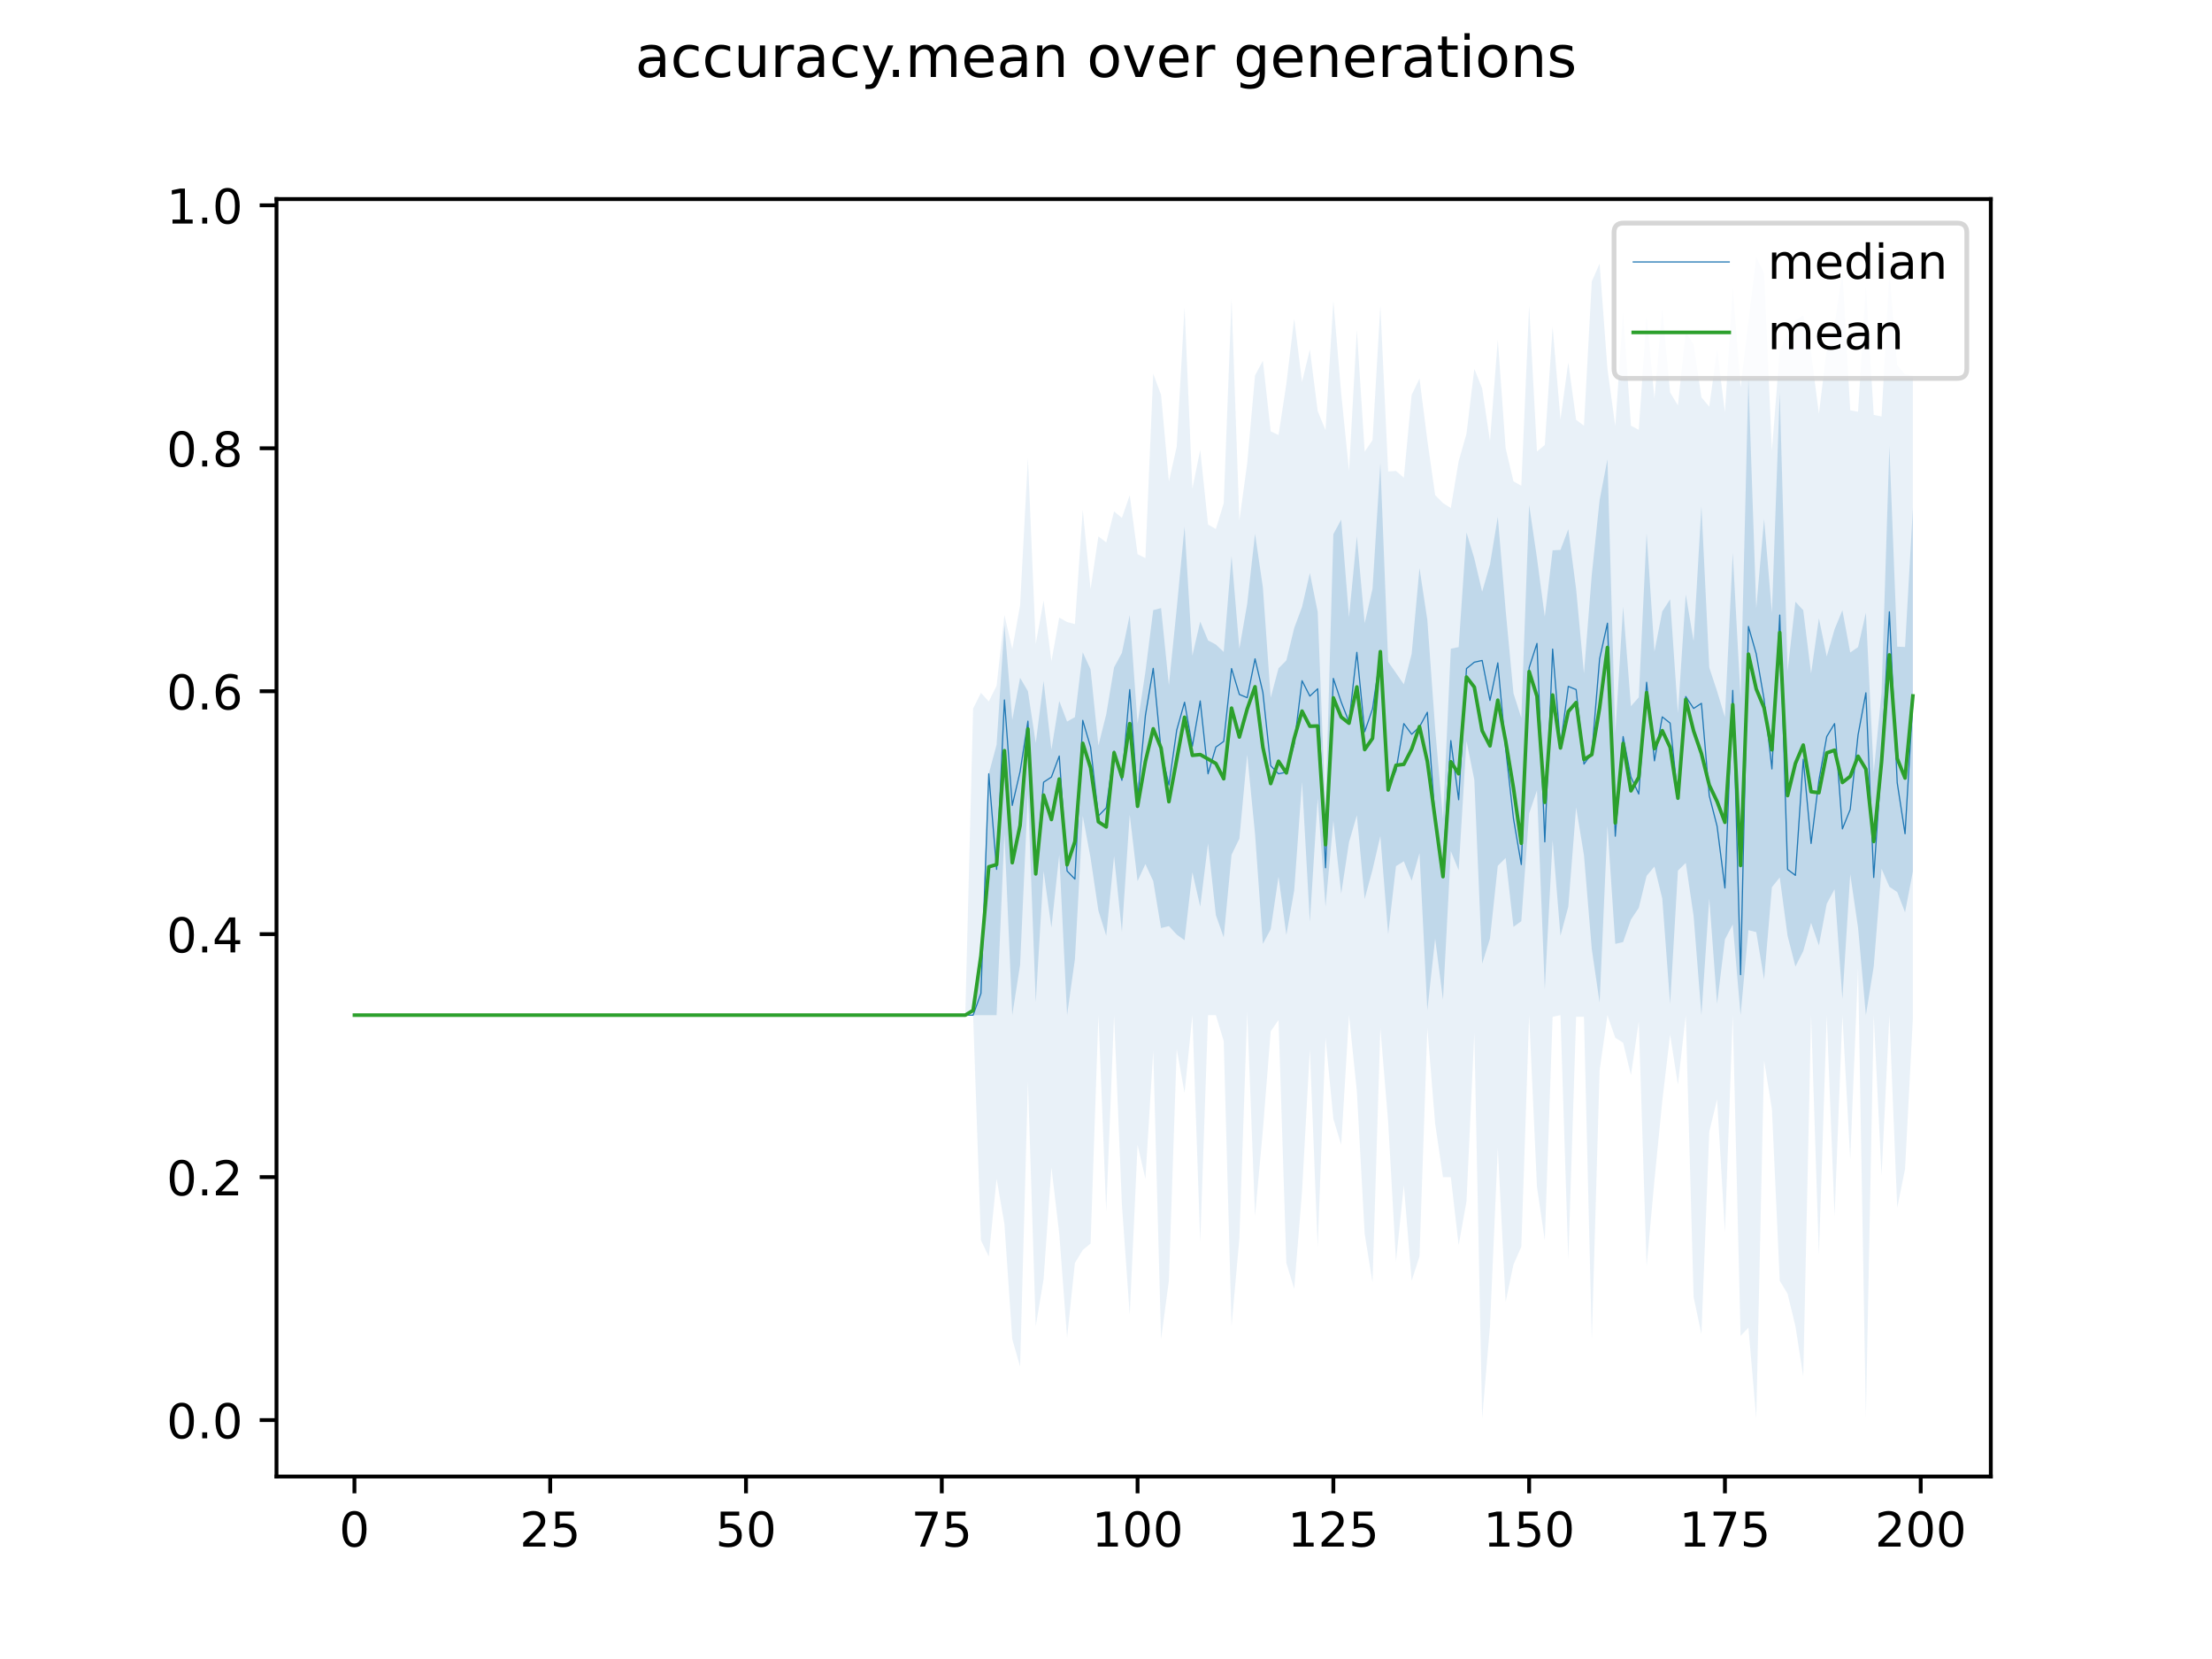<?xml version="1.0" encoding="utf-8" standalone="no"?>
<!DOCTYPE svg PUBLIC "-//W3C//DTD SVG 1.1//EN"
  "http://www.w3.org/Graphics/SVG/1.1/DTD/svg11.dtd">
<!-- Created with matplotlib (https://matplotlib.org/) -->
<svg height="345.6pt" version="1.1" viewBox="0 0 460.8 345.6" width="460.8pt" xmlns="http://www.w3.org/2000/svg" xmlns:xlink="http://www.w3.org/1999/xlink">
 <defs>
  <style type="text/css">
*{stroke-linecap:butt;stroke-linejoin:round;}
  </style>
 </defs>
 <g id="figure_1">
  <g id="patch_1">
   <path d="M 0 345.6 
L 460.8 345.6 
L 460.8 0 
L 0 0 
z
" style="fill:#ffffff;"/>
  </g>
  <g id="axes_1">
   <g id="patch_2">
    <path d="M 57.6 307.584 
L 414.72 307.584 
L 414.72 41.472 
L 57.6 41.472 
z
" style="fill:#ffffff;"/>
   </g>
   <g id="PolyCollection_1">
    <path clip-path="url(#p9fd2539ac5)" d="M 73.833 211.474 
L 73.833 211.474 
L 75.464 211.474 
L 77.096 211.474 
L 78.727 211.474 
L 80.358 211.474 
L 81.99 211.474 
L 83.621 211.474 
L 85.253 211.474 
L 86.884 211.474 
L 88.516 211.474 
L 90.147 211.474 
L 91.778 211.474 
L 93.41 211.474 
L 95.041 211.474 
L 96.673 211.474 
L 98.304 211.474 
L 99.936 211.474 
L 101.567 211.474 
L 103.198 211.474 
L 104.83 211.474 
L 106.461 211.474 
L 108.093 211.474 
L 109.724 211.474 
L 111.356 211.474 
L 112.987 211.474 
L 114.618 211.474 
L 116.25 211.474 
L 117.881 211.474 
L 119.513 211.474 
L 121.144 211.474 
L 122.776 211.474 
L 124.407 211.474 
L 126.038 211.474 
L 127.67 211.474 
L 129.301 211.474 
L 130.933 211.474 
L 132.564 211.474 
L 134.196 211.474 
L 135.827 211.474 
L 137.458 211.474 
L 139.09 211.474 
L 140.721 211.474 
L 142.353 211.474 
L 143.984 211.474 
L 145.616 211.474 
L 147.247 211.474 
L 148.879 211.474 
L 150.51 211.474 
L 152.141 211.474 
L 153.773 211.474 
L 155.404 211.474 
L 157.036 211.474 
L 158.667 211.474 
L 160.299 211.474 
L 161.93 211.474 
L 163.561 211.474 
L 165.193 211.474 
L 166.824 211.474 
L 168.456 211.474 
L 170.087 211.474 
L 171.719 211.474 
L 173.35 211.474 
L 174.981 211.474 
L 176.613 211.474 
L 178.244 211.474 
L 179.876 211.474 
L 181.507 211.474 
L 183.139 211.474 
L 184.77 211.474 
L 186.401 211.474 
L 188.033 211.474 
L 189.664 211.474 
L 191.296 211.474 
L 192.927 211.474 
L 194.559 211.474 
L 196.19 211.474 
L 197.821 211.474 
L 199.453 211.474 
L 201.084 211.474 
L 202.716 211.474 
L 204.347 211.474 
L 205.979 211.474 
L 207.61 211.474 
L 209.241 173.684 
L 210.873 211.474 
L 212.504 201.014 
L 214.136 165.249 
L 215.767 208.775 
L 217.399 181.445 
L 219.03 193.254 
L 220.661 178.071 
L 222.293 211.474 
L 223.924 199.833 
L 225.556 169.973 
L 227.187 178.746 
L 228.819 189.711 
L 230.45 194.941 
L 232.081 178.324 
L 233.713 194.098 
L 235.344 169.72 
L 236.976 183.554 
L 238.607 180.011 
L 240.239 183.554 
L 241.87 193.338 
L 243.501 192.917 
L 245.133 194.688 
L 246.764 195.869 
L 248.396 181.698 
L 250.027 188.868 
L 251.659 175.709 
L 253.29 190.639 
L 254.921 195.278 
L 256.553 178.071 
L 258.184 174.697 
L 259.816 157.198 
L 261.447 173.735 
L 263.079 196.628 
L 264.71 193.591 
L 266.341 182.626 
L 267.973 194.772 
L 269.604 185.494 
L 271.236 162.887 
L 272.867 192.073 
L 274.499 166.346 
L 276.13 188.868 
L 277.761 170.985 
L 279.393 186.169 
L 281.024 175.456 
L 282.656 169.838 
L 284.287 187.265 
L 285.919 181.192 
L 287.55 174.174 
L 289.181 194.604 
L 290.813 180.433 
L 292.444 179.42 
L 294.076 183.469 
L 295.707 177.733 
L 297.339 210.462 
L 298.97 195.532 
L 300.601 208.269 
L 302.233 177.312 
L 303.864 181.276 
L 305.496 154.368 
L 307.127 162.466 
L 308.759 200.761 
L 310.39 195.532 
L 312.021 180.348 
L 313.653 178.729 
L 315.284 193.085 
L 316.916 191.904 
L 318.547 169.467 
L 320.179 164.659 
L 321.81 206.075 
L 323.441 175.034 
L 325.073 194.941 
L 326.704 188.886 
L 328.336 168.202 
L 329.967 178.155 
L 331.599 197.725 
L 333.23 208.859 
L 334.862 171.997 
L 336.493 196.628 
L 338.124 196.245 
L 339.756 191.567 
L 341.387 189.121 
L 343.019 182.457 
L 344.65 180.517 
L 346.282 187.181 
L 347.913 209.112 
L 349.544 181.36 
L 351.176 179.758 
L 352.807 190.82 
L 354.439 211.474 
L 356.07 187.181 
L 357.702 209.112 
L 359.333 195.7 
L 360.964 192.579 
L 362.596 211.474 
L 364.227 193.768 
L 365.859 194.182 
L 367.49 204.051 
L 369.122 184.819 
L 370.753 182.794 
L 372.384 194.941 
L 374.016 201.352 
L 375.647 198.146 
L 377.279 192.242 
L 378.91 196.965 
L 380.542 188.277 
L 382.173 185.241 
L 383.804 208.1 
L 385.436 182.12 
L 387.067 193.254 
L 388.699 211.474 
L 390.33 201.352 
L 391.962 180.981 
L 393.593 184.735 
L 395.224 185.831 
L 396.856 190.049 
L 398.487 181.529 
L 398.487 105.866 
L 398.487 105.866 
L 396.856 134.776 
L 395.224 134.714 
L 393.593 92.96 
L 391.962 144.236 
L 390.33 160.863 
L 388.699 127.629 
L 387.067 134.798 
L 385.436 135.932 
L 383.804 127.122 
L 382.173 131.087 
L 380.542 136.76 
L 378.91 128.81 
L 377.279 140.281 
L 375.647 127.122 
L 374.016 125.351 
L 372.384 139.85 
L 370.753 81.826 
L 369.122 127.629 
L 367.49 108.11 
L 365.859 126.701 
L 364.227 78.873 
L 362.596 145.427 
L 360.964 115.145 
L 359.333 149.391 
L 357.702 143.993 
L 356.07 139.071 
L 354.439 105.444 
L 352.807 133.533 
L 351.176 123.833 
L 349.544 148.577 
L 347.913 124.845 
L 346.282 127.376 
L 344.65 135.726 
L 343.019 111.096 
L 341.387 145.26 
L 339.756 147.114 
L 338.124 126.388 
L 336.493 152.765 
L 334.862 95.664 
L 333.23 104.179 
L 331.599 119.7 
L 329.967 140.281 
L 328.336 122.736 
L 326.704 110.252 
L 325.073 114.554 
L 323.441 114.638 
L 321.81 128.472 
L 320.179 116.241 
L 318.547 105.191 
L 316.916 149.545 
L 315.284 144.415 
L 313.653 127.122 
L 312.021 107.67 
L 310.39 117.591 
L 308.759 123.276 
L 307.127 116.325 
L 305.496 110.927 
L 303.864 134.798 
L 302.233 135.136 
L 300.601 170.563 
L 298.97 151.753 
L 297.339 129.147 
L 295.707 118.35 
L 294.076 136.195 
L 292.444 142.566 
L 290.813 140.197 
L 289.181 137.862 
L 287.55 96.485 
L 285.919 122.652 
L 284.287 129.822 
L 282.656 111.731 
L 281.024 128.577 
L 279.393 108.252 
L 277.761 111.264 
L 276.13 168.876 
L 274.499 127.46 
L 272.867 119.362 
L 271.236 126.448 
L 269.604 130.834 
L 267.973 137.573 
L 266.341 139.214 
L 264.71 145.342 
L 263.079 122.365 
L 261.447 111.18 
L 259.816 125.773 
L 258.184 135.136 
L 256.553 115.829 
L 254.921 135.811 
L 253.29 134.272 
L 251.659 133.407 
L 250.027 129.484 
L 248.396 136.57 
L 246.764 109.69 
L 245.133 126.733 
L 243.501 142.734 
L 241.87 126.677 
L 240.239 127.101 
L 238.607 139.944 
L 236.976 150.741 
L 235.344 128.135 
L 233.713 136.009 
L 232.081 139.016 
L 230.45 148.801 
L 228.819 155.31 
L 227.187 139.446 
L 225.556 135.895 
L 223.924 149.391 
L 222.293 150.319 
L 220.661 146.017 
L 219.03 156.17 
L 217.399 141.859 
L 215.767 154.79 
L 214.136 143.993 
L 212.504 141.197 
L 210.873 149.982 
L 209.241 130.159 
L 207.61 155.127 
L 205.979 161.2 
L 204.347 199.918 
L 202.716 211.474 
L 201.084 211.474 
L 199.453 211.474 
L 197.821 211.474 
L 196.19 211.474 
L 194.559 211.474 
L 192.927 211.474 
L 191.296 211.474 
L 189.664 211.474 
L 188.033 211.474 
L 186.401 211.474 
L 184.77 211.474 
L 183.139 211.474 
L 181.507 211.474 
L 179.876 211.474 
L 178.244 211.474 
L 176.613 211.474 
L 174.981 211.474 
L 173.35 211.474 
L 171.719 211.474 
L 170.087 211.474 
L 168.456 211.474 
L 166.824 211.474 
L 165.193 211.474 
L 163.561 211.474 
L 161.93 211.474 
L 160.299 211.474 
L 158.667 211.474 
L 157.036 211.474 
L 155.404 211.474 
L 153.773 211.474 
L 152.141 211.474 
L 150.51 211.474 
L 148.879 211.474 
L 147.247 211.474 
L 145.616 211.474 
L 143.984 211.474 
L 142.353 211.474 
L 140.721 211.474 
L 139.09 211.474 
L 137.458 211.474 
L 135.827 211.474 
L 134.196 211.474 
L 132.564 211.474 
L 130.933 211.474 
L 129.301 211.474 
L 127.67 211.474 
L 126.038 211.474 
L 124.407 211.474 
L 122.776 211.474 
L 121.144 211.474 
L 119.513 211.474 
L 117.881 211.474 
L 116.25 211.474 
L 114.618 211.474 
L 112.987 211.474 
L 111.356 211.474 
L 109.724 211.474 
L 108.093 211.474 
L 106.461 211.474 
L 104.83 211.474 
L 103.198 211.474 
L 101.567 211.474 
L 99.936 211.474 
L 98.304 211.474 
L 96.673 211.474 
L 95.041 211.474 
L 93.41 211.474 
L 91.778 211.474 
L 90.147 211.474 
L 88.516 211.474 
L 86.884 211.474 
L 85.253 211.474 
L 83.621 211.474 
L 81.99 211.474 
L 80.358 211.474 
L 78.727 211.474 
L 77.096 211.474 
L 75.464 211.474 
L 73.833 211.474 
z
" style="fill:#1f77b4;fill-opacity:0.2;"/>
   </g>
   <g id="PolyCollection_2">
    <path clip-path="url(#p9fd2539ac5)" d="M 73.833 211.474 
L 73.833 211.474 
L 75.464 211.474 
L 77.096 211.474 
L 78.727 211.474 
L 80.358 211.474 
L 81.99 211.474 
L 83.621 211.474 
L 85.253 211.474 
L 86.884 211.474 
L 88.516 211.474 
L 90.147 211.474 
L 91.778 211.474 
L 93.41 211.474 
L 95.041 211.474 
L 96.673 211.474 
L 98.304 211.474 
L 99.936 211.474 
L 101.567 211.474 
L 103.198 211.474 
L 104.83 211.474 
L 106.461 211.474 
L 108.093 211.474 
L 109.724 211.474 
L 111.356 211.474 
L 112.987 211.474 
L 114.618 211.474 
L 116.25 211.474 
L 117.881 211.474 
L 119.513 211.474 
L 121.144 211.474 
L 122.776 211.474 
L 124.407 211.474 
L 126.038 211.474 
L 127.67 211.474 
L 129.301 211.474 
L 130.933 211.474 
L 132.564 211.474 
L 134.196 211.474 
L 135.827 211.474 
L 137.458 211.474 
L 139.09 211.474 
L 140.721 211.474 
L 142.353 211.474 
L 143.984 211.474 
L 145.616 211.474 
L 147.247 211.474 
L 148.879 211.474 
L 150.51 211.474 
L 152.141 211.474 
L 153.773 211.474 
L 155.404 211.474 
L 157.036 211.474 
L 158.667 211.474 
L 160.299 211.474 
L 161.93 211.474 
L 163.561 211.474 
L 165.193 211.474 
L 166.824 211.474 
L 168.456 211.474 
L 170.087 211.474 
L 171.719 211.474 
L 173.35 211.474 
L 174.981 211.474 
L 176.613 211.474 
L 178.244 211.474 
L 179.876 211.474 
L 181.507 211.474 
L 183.139 211.474 
L 184.77 211.474 
L 186.401 211.474 
L 188.033 211.474 
L 189.664 211.474 
L 191.296 211.474 
L 192.927 211.474 
L 194.559 211.474 
L 196.19 211.474 
L 197.821 211.474 
L 199.453 211.474 
L 201.084 211.474 
L 202.716 211.474 
L 204.347 258.373 
L 205.979 261.747 
L 207.61 245.552 
L 209.241 254.999 
L 210.873 278.955 
L 212.504 284.691 
L 214.136 225.308 
L 215.767 276.256 
L 217.399 266.471 
L 219.03 243.19 
L 220.661 257.024 
L 222.293 278.618 
L 223.924 263.097 
L 225.556 260.398 
L 227.187 259.048 
L 228.819 211.474 
L 230.45 252.3 
L 232.081 211.474 
L 233.713 250.95 
L 235.344 273.894 
L 236.976 238.466 
L 238.607 245.552 
L 240.239 218.897 
L 241.87 278.955 
L 243.501 266.809 
L 245.133 218.559 
L 246.764 227.669 
L 248.396 211.474 
L 250.027 258.711 
L 251.659 211.474 
L 253.29 211.474 
L 254.921 216.872 
L 256.553 276.256 
L 258.184 258.036 
L 259.816 210.799 
L 261.447 253.312 
L 263.079 235.43 
L 264.71 214.848 
L 266.341 212.486 
L 267.973 263.097 
L 269.604 268.496 
L 271.236 248.251 
L 272.867 218.559 
L 274.499 259.723 
L 276.13 216.198 
L 277.761 233.068 
L 279.393 238.466 
L 281.024 211.474 
L 282.656 227.332 
L 284.287 257.024 
L 285.919 267.146 
L 287.55 214.173 
L 289.181 233.743 
L 290.813 262.76 
L 292.444 246.902 
L 294.076 266.809 
L 295.707 261.747 
L 297.339 214.173 
L 298.97 234.08 
L 300.601 245.215 
L 302.233 245.215 
L 303.864 259.386 
L 305.496 250.276 
L 307.127 215.185 
L 308.759 295.488 
L 310.39 276.256 
L 312.021 239.141 
L 313.653 271.195 
L 315.284 263.434 
L 316.916 259.723 
L 318.547 211.474 
L 320.179 247.239 
L 321.81 258.373 
L 323.441 211.811 
L 325.073 211.474 
L 326.704 262.422 
L 328.336 211.811 
L 329.967 211.811 
L 331.599 278.955 
L 333.23 222.946 
L 334.862 211.474 
L 336.493 216.198 
L 338.124 217.21 
L 339.756 223.958 
L 341.387 212.824 
L 343.019 263.772 
L 344.65 245.889 
L 346.282 229.356 
L 347.913 215.523 
L 349.544 225.982 
L 351.176 211.474 
L 352.807 270.183 
L 354.439 277.943 
L 356.07 235.767 
L 357.702 229.019 
L 359.333 256.686 
L 360.964 211.474 
L 362.596 278.28 
L 364.227 276.593 
L 365.859 295.488 
L 367.49 220.921 
L 369.122 231.043 
L 370.753 266.809 
L 372.384 269.508 
L 374.016 276.256 
L 375.647 286.715 
L 377.279 211.474 
L 378.91 261.41 
L 380.542 211.474 
L 382.173 253.312 
L 383.804 211.474 
L 385.436 241.503 
L 387.067 201.689 
L 388.699 295.151 
L 390.33 211.474 
L 391.962 244.877 
L 393.593 211.474 
L 395.224 251.625 
L 396.856 243.527 
L 398.487 212.149 
L 398.487 78.301 
L 398.487 78.301 
L 396.856 77.984 
L 395.224 76.126 
L 393.593 56.942 
L 391.962 86.757 
L 390.33 86.436 
L 388.699 59.641 
L 387.067 85.772 
L 385.436 85.466 
L 383.804 56.605 
L 382.173 67.739 
L 380.542 72.8 
L 378.91 86.204 
L 377.279 73.475 
L 375.647 65.715 
L 374.016 66.727 
L 372.384 69.426 
L 370.753 73.138 
L 369.122 93.88 
L 367.49 56.942 
L 365.859 53.568 
L 364.227 67.064 
L 362.596 80.679 
L 360.964 59.979 
L 359.333 85.878 
L 357.702 72.8 
L 356.07 84.727 
L 354.439 82.769 
L 352.807 71.788 
L 351.176 69.089 
L 349.544 84.455 
L 347.913 81.749 
L 346.282 64.365 
L 344.65 83.019 
L 343.019 65.715 
L 341.387 89.549 
L 339.756 88.672 
L 338.124 65.04 
L 336.493 88.781 
L 334.862 76.849 
L 333.23 54.918 
L 331.599 58.629 
L 329.967 88.688 
L 328.336 87.462 
L 326.704 75.499 
L 325.073 87.376 
L 323.441 68.076 
L 321.81 92.707 
L 320.179 94.057 
L 318.547 63.69 
L 316.916 101.201 
L 315.284 100.268 
L 313.653 93.382 
L 312.021 70.776 
L 310.39 91.894 
L 308.759 80.898 
L 307.127 76.849 
L 305.496 90.345 
L 303.864 96.081 
L 302.233 105.831 
L 300.601 104.805 
L 298.97 103.142 
L 297.339 91.695 
L 295.707 78.873 
L 294.076 82.247 
L 292.444 99.514 
L 290.813 98.106 
L 289.181 98.218 
L 287.55 63.69 
L 285.919 91.695 
L 284.287 94.105 
L 282.656 68.751 
L 281.024 98.106 
L 279.393 81.91 
L 277.761 62.678 
L 276.13 89.616 
L 274.499 85.622 
L 272.867 72.8 
L 271.236 79.579 
L 269.604 66.389 
L 267.973 79.97 
L 266.341 90.624 
L 264.71 89.854 
L 263.079 75.162 
L 261.447 78.199 
L 259.816 96.52 
L 258.184 108.437 
L 256.553 62.341 
L 254.921 104.854 
L 253.29 110.196 
L 251.659 109.274 
L 250.027 93.719 
L 248.396 101.817 
L 246.764 64.028 
L 245.133 93.044 
L 243.501 100.316 
L 241.87 82.247 
L 240.239 77.861 
L 238.607 116.272 
L 236.976 115.44 
L 235.344 103.167 
L 233.713 107.89 
L 232.081 106.541 
L 230.45 113 
L 228.819 111.737 
L 227.187 122.719 
L 225.556 106.203 
L 223.924 130.006 
L 222.293 129.581 
L 220.661 128.658 
L 219.03 137.759 
L 217.399 125.098 
L 215.767 134.141 
L 214.136 95.406 
L 212.504 126.11 
L 210.873 135.22 
L 209.241 128.135 
L 207.61 142.862 
L 205.979 146.135 
L 204.347 144.33 
L 202.716 147.603 
L 201.084 211.474 
L 199.453 211.474 
L 197.821 211.474 
L 196.19 211.474 
L 194.559 211.474 
L 192.927 211.474 
L 191.296 211.474 
L 189.664 211.474 
L 188.033 211.474 
L 186.401 211.474 
L 184.77 211.474 
L 183.139 211.474 
L 181.507 211.474 
L 179.876 211.474 
L 178.244 211.474 
L 176.613 211.474 
L 174.981 211.474 
L 173.35 211.474 
L 171.719 211.474 
L 170.087 211.474 
L 168.456 211.474 
L 166.824 211.474 
L 165.193 211.474 
L 163.561 211.474 
L 161.93 211.474 
L 160.299 211.474 
L 158.667 211.474 
L 157.036 211.474 
L 155.404 211.474 
L 153.773 211.474 
L 152.141 211.474 
L 150.51 211.474 
L 148.879 211.474 
L 147.247 211.474 
L 145.616 211.474 
L 143.984 211.474 
L 142.353 211.474 
L 140.721 211.474 
L 139.09 211.474 
L 137.458 211.474 
L 135.827 211.474 
L 134.196 211.474 
L 132.564 211.474 
L 130.933 211.474 
L 129.301 211.474 
L 127.67 211.474 
L 126.038 211.474 
L 124.407 211.474 
L 122.776 211.474 
L 121.144 211.474 
L 119.513 211.474 
L 117.881 211.474 
L 116.25 211.474 
L 114.618 211.474 
L 112.987 211.474 
L 111.356 211.474 
L 109.724 211.474 
L 108.093 211.474 
L 106.461 211.474 
L 104.83 211.474 
L 103.198 211.474 
L 101.567 211.474 
L 99.936 211.474 
L 98.304 211.474 
L 96.673 211.474 
L 95.041 211.474 
L 93.41 211.474 
L 91.778 211.474 
L 90.147 211.474 
L 88.516 211.474 
L 86.884 211.474 
L 85.253 211.474 
L 83.621 211.474 
L 81.99 211.474 
L 80.358 211.474 
L 78.727 211.474 
L 77.096 211.474 
L 75.464 211.474 
L 73.833 211.474 
z
" style="fill:#1f77b4;fill-opacity:0.1;"/>
   </g>
   <g id="matplotlib.axis_1">
    <g id="xtick_1">
     <g id="line2d_1">
      <defs>
       <path d="M 0 0 
L 0 3.5 
" id="mefddae1039" style="stroke:#000000;stroke-width:0.8;"/>
      </defs>
      <g>
       <use style="stroke:#000000;stroke-width:0.8;" x="73.833" xlink:href="#mefddae1039" y="307.584"/>
      </g>
     </g>
     <g id="text_1">
      <!-- 0 -->
      <defs>
       <path d="M 31.781 66.406 
Q 24.172 66.406 20.328 58.906 
Q 16.5 51.422 16.5 36.375 
Q 16.5 21.391 20.328 13.891 
Q 24.172 6.391 31.781 6.391 
Q 39.453 6.391 43.281 13.891 
Q 47.125 21.391 47.125 36.375 
Q 47.125 51.422 43.281 58.906 
Q 39.453 66.406 31.781 66.406 
z
M 31.781 74.219 
Q 44.047 74.219 50.516 64.516 
Q 56.984 54.828 56.984 36.375 
Q 56.984 17.969 50.516 8.266 
Q 44.047 -1.422 31.781 -1.422 
Q 19.531 -1.422 13.062 8.266 
Q 6.594 17.969 6.594 36.375 
Q 6.594 54.828 13.062 64.516 
Q 19.531 74.219 31.781 74.219 
z
" id="DejaVuSans-48"/>
      </defs>
      <g transform="translate(70.651 322.182)scale(0.1 -0.1)">
       <use xlink:href="#DejaVuSans-48"/>
      </g>
     </g>
    </g>
    <g id="xtick_2">
     <g id="line2d_2">
      <g>
       <use style="stroke:#000000;stroke-width:0.8;" x="114.618" xlink:href="#mefddae1039" y="307.584"/>
      </g>
     </g>
     <g id="text_2">
      <!-- 25 -->
      <defs>
       <path d="M 19.188 8.297 
L 53.609 8.297 
L 53.609 0 
L 7.328 0 
L 7.328 8.297 
Q 12.938 14.109 22.625 23.891 
Q 32.328 33.688 34.812 36.531 
Q 39.547 41.844 41.422 45.531 
Q 43.312 49.219 43.312 52.781 
Q 43.312 58.594 39.234 62.25 
Q 35.156 65.922 28.609 65.922 
Q 23.969 65.922 18.812 64.312 
Q 13.672 62.703 7.812 59.422 
L 7.812 69.391 
Q 13.766 71.781 18.938 73 
Q 24.125 74.219 28.422 74.219 
Q 39.75 74.219 46.484 68.547 
Q 53.219 62.891 53.219 53.422 
Q 53.219 48.922 51.531 44.891 
Q 49.859 40.875 45.406 35.406 
Q 44.188 33.984 37.641 27.219 
Q 31.109 20.453 19.188 8.297 
z
" id="DejaVuSans-50"/>
       <path d="M 10.797 72.906 
L 49.516 72.906 
L 49.516 64.594 
L 19.828 64.594 
L 19.828 46.734 
Q 21.969 47.469 24.109 47.828 
Q 26.266 48.188 28.422 48.188 
Q 40.625 48.188 47.75 41.5 
Q 54.891 34.812 54.891 23.391 
Q 54.891 11.625 47.562 5.094 
Q 40.234 -1.422 26.906 -1.422 
Q 22.312 -1.422 17.547 -0.641 
Q 12.797 0.141 7.719 1.703 
L 7.719 11.625 
Q 12.109 9.234 16.797 8.062 
Q 21.484 6.891 26.703 6.891 
Q 35.156 6.891 40.078 11.328 
Q 45.016 15.766 45.016 23.391 
Q 45.016 31 40.078 35.438 
Q 35.156 39.891 26.703 39.891 
Q 22.75 39.891 18.812 39.016 
Q 14.891 38.141 10.797 36.281 
z
" id="DejaVuSans-53"/>
      </defs>
      <g transform="translate(108.256 322.182)scale(0.1 -0.1)">
       <use xlink:href="#DejaVuSans-50"/>
       <use x="63.623" xlink:href="#DejaVuSans-53"/>
      </g>
     </g>
    </g>
    <g id="xtick_3">
     <g id="line2d_3">
      <g>
       <use style="stroke:#000000;stroke-width:0.8;" x="155.404" xlink:href="#mefddae1039" y="307.584"/>
      </g>
     </g>
     <g id="text_3">
      <!-- 50 -->
      <g transform="translate(149.042 322.182)scale(0.1 -0.1)">
       <use xlink:href="#DejaVuSans-53"/>
       <use x="63.623" xlink:href="#DejaVuSans-48"/>
      </g>
     </g>
    </g>
    <g id="xtick_4">
     <g id="line2d_4">
      <g>
       <use style="stroke:#000000;stroke-width:0.8;" x="196.19" xlink:href="#mefddae1039" y="307.584"/>
      </g>
     </g>
     <g id="text_4">
      <!-- 75 -->
      <defs>
       <path d="M 8.203 72.906 
L 55.078 72.906 
L 55.078 68.703 
L 28.609 0 
L 18.312 0 
L 43.219 64.594 
L 8.203 64.594 
z
" id="DejaVuSans-55"/>
      </defs>
      <g transform="translate(189.827 322.182)scale(0.1 -0.1)">
       <use xlink:href="#DejaVuSans-55"/>
       <use x="63.623" xlink:href="#DejaVuSans-53"/>
      </g>
     </g>
    </g>
    <g id="xtick_5">
     <g id="line2d_5">
      <g>
       <use style="stroke:#000000;stroke-width:0.8;" x="236.976" xlink:href="#mefddae1039" y="307.584"/>
      </g>
     </g>
     <g id="text_5">
      <!-- 100 -->
      <defs>
       <path d="M 12.406 8.297 
L 28.516 8.297 
L 28.516 63.922 
L 10.984 60.406 
L 10.984 69.391 
L 28.422 72.906 
L 38.281 72.906 
L 38.281 8.297 
L 54.391 8.297 
L 54.391 0 
L 12.406 0 
z
" id="DejaVuSans-49"/>
      </defs>
      <g transform="translate(227.432 322.182)scale(0.1 -0.1)">
       <use xlink:href="#DejaVuSans-49"/>
       <use x="63.623" xlink:href="#DejaVuSans-48"/>
       <use x="127.246" xlink:href="#DejaVuSans-48"/>
      </g>
     </g>
    </g>
    <g id="xtick_6">
     <g id="line2d_6">
      <g>
       <use style="stroke:#000000;stroke-width:0.8;" x="277.761" xlink:href="#mefddae1039" y="307.584"/>
      </g>
     </g>
     <g id="text_6">
      <!-- 125 -->
      <g transform="translate(268.218 322.182)scale(0.1 -0.1)">
       <use xlink:href="#DejaVuSans-49"/>
       <use x="63.623" xlink:href="#DejaVuSans-50"/>
       <use x="127.246" xlink:href="#DejaVuSans-53"/>
      </g>
     </g>
    </g>
    <g id="xtick_7">
     <g id="line2d_7">
      <g>
       <use style="stroke:#000000;stroke-width:0.8;" x="318.547" xlink:href="#mefddae1039" y="307.584"/>
      </g>
     </g>
     <g id="text_7">
      <!-- 150 -->
      <g transform="translate(309.003 322.182)scale(0.1 -0.1)">
       <use xlink:href="#DejaVuSans-49"/>
       <use x="63.623" xlink:href="#DejaVuSans-53"/>
       <use x="127.246" xlink:href="#DejaVuSans-48"/>
      </g>
     </g>
    </g>
    <g id="xtick_8">
     <g id="line2d_8">
      <g>
       <use style="stroke:#000000;stroke-width:0.8;" x="359.333" xlink:href="#mefddae1039" y="307.584"/>
      </g>
     </g>
     <g id="text_8">
      <!-- 175 -->
      <g transform="translate(349.789 322.182)scale(0.1 -0.1)">
       <use xlink:href="#DejaVuSans-49"/>
       <use x="63.623" xlink:href="#DejaVuSans-55"/>
       <use x="127.246" xlink:href="#DejaVuSans-53"/>
      </g>
     </g>
    </g>
    <g id="xtick_9">
     <g id="line2d_9">
      <g>
       <use style="stroke:#000000;stroke-width:0.8;" x="400.119" xlink:href="#mefddae1039" y="307.584"/>
      </g>
     </g>
     <g id="text_9">
      <!-- 200 -->
      <g transform="translate(390.575 322.182)scale(0.1 -0.1)">
       <use xlink:href="#DejaVuSans-50"/>
       <use x="63.623" xlink:href="#DejaVuSans-48"/>
       <use x="127.246" xlink:href="#DejaVuSans-48"/>
      </g>
     </g>
    </g>
   </g>
   <g id="matplotlib.axis_2">
    <g id="ytick_1">
     <g id="line2d_10">
      <defs>
       <path d="M 0 0 
L -3.5 0 
" id="m1742a93622" style="stroke:#000000;stroke-width:0.8;"/>
      </defs>
      <g>
       <use style="stroke:#000000;stroke-width:0.8;" x="57.6" xlink:href="#m1742a93622" y="295.825"/>
      </g>
     </g>
     <g id="text_10">
      <!-- 0.0 -->
      <defs>
       <path d="M 10.688 12.406 
L 21 12.406 
L 21 0 
L 10.688 0 
z
" id="DejaVuSans-46"/>
      </defs>
      <g transform="translate(34.697 299.625)scale(0.1 -0.1)">
       <use xlink:href="#DejaVuSans-48"/>
       <use x="63.623" xlink:href="#DejaVuSans-46"/>
       <use x="95.41" xlink:href="#DejaVuSans-48"/>
      </g>
     </g>
    </g>
    <g id="ytick_2">
     <g id="line2d_11">
      <g>
       <use style="stroke:#000000;stroke-width:0.8;" x="57.6" xlink:href="#m1742a93622" y="245.215"/>
      </g>
     </g>
     <g id="text_11">
      <!-- 0.2 -->
      <g transform="translate(34.697 249.014)scale(0.1 -0.1)">
       <use xlink:href="#DejaVuSans-48"/>
       <use x="63.623" xlink:href="#DejaVuSans-46"/>
       <use x="95.41" xlink:href="#DejaVuSans-50"/>
      </g>
     </g>
    </g>
    <g id="ytick_3">
     <g id="line2d_12">
      <g>
       <use style="stroke:#000000;stroke-width:0.8;" x="57.6" xlink:href="#m1742a93622" y="194.604"/>
      </g>
     </g>
     <g id="text_12">
      <!-- 0.4 -->
      <defs>
       <path d="M 37.797 64.312 
L 12.891 25.391 
L 37.797 25.391 
z
M 35.203 72.906 
L 47.609 72.906 
L 47.609 25.391 
L 58.016 25.391 
L 58.016 17.188 
L 47.609 17.188 
L 47.609 0 
L 37.797 0 
L 37.797 17.188 
L 4.891 17.188 
L 4.891 26.703 
z
" id="DejaVuSans-52"/>
      </defs>
      <g transform="translate(34.697 198.403)scale(0.1 -0.1)">
       <use xlink:href="#DejaVuSans-48"/>
       <use x="63.623" xlink:href="#DejaVuSans-46"/>
       <use x="95.41" xlink:href="#DejaVuSans-52"/>
      </g>
     </g>
    </g>
    <g id="ytick_4">
     <g id="line2d_13">
      <g>
       <use style="stroke:#000000;stroke-width:0.8;" x="57.6" xlink:href="#m1742a93622" y="143.993"/>
      </g>
     </g>
     <g id="text_13">
      <!-- 0.6 -->
      <defs>
       <path d="M 33.016 40.375 
Q 26.375 40.375 22.484 35.828 
Q 18.609 31.297 18.609 23.391 
Q 18.609 15.531 22.484 10.953 
Q 26.375 6.391 33.016 6.391 
Q 39.656 6.391 43.531 10.953 
Q 47.406 15.531 47.406 23.391 
Q 47.406 31.297 43.531 35.828 
Q 39.656 40.375 33.016 40.375 
z
M 52.594 71.297 
L 52.594 62.312 
Q 48.875 64.062 45.094 64.984 
Q 41.312 65.922 37.594 65.922 
Q 27.828 65.922 22.672 59.328 
Q 17.531 52.734 16.797 39.406 
Q 19.672 43.656 24.016 45.922 
Q 28.375 48.188 33.594 48.188 
Q 44.578 48.188 50.953 41.516 
Q 57.328 34.859 57.328 23.391 
Q 57.328 12.156 50.688 5.359 
Q 44.047 -1.422 33.016 -1.422 
Q 20.359 -1.422 13.672 8.266 
Q 6.984 17.969 6.984 36.375 
Q 6.984 53.656 15.188 63.938 
Q 23.391 74.219 37.203 74.219 
Q 40.922 74.219 44.703 73.484 
Q 48.484 72.75 52.594 71.297 
z
" id="DejaVuSans-54"/>
      </defs>
      <g transform="translate(34.697 147.792)scale(0.1 -0.1)">
       <use xlink:href="#DejaVuSans-48"/>
       <use x="63.623" xlink:href="#DejaVuSans-46"/>
       <use x="95.41" xlink:href="#DejaVuSans-54"/>
      </g>
     </g>
    </g>
    <g id="ytick_5">
     <g id="line2d_14">
      <g>
       <use style="stroke:#000000;stroke-width:0.8;" x="57.6" xlink:href="#m1742a93622" y="93.382"/>
      </g>
     </g>
     <g id="text_14">
      <!-- 0.8 -->
      <defs>
       <path d="M 31.781 34.625 
Q 24.75 34.625 20.719 30.859 
Q 16.703 27.094 16.703 20.516 
Q 16.703 13.922 20.719 10.156 
Q 24.75 6.391 31.781 6.391 
Q 38.812 6.391 42.859 10.172 
Q 46.922 13.969 46.922 20.516 
Q 46.922 27.094 42.891 30.859 
Q 38.875 34.625 31.781 34.625 
z
M 21.922 38.812 
Q 15.578 40.375 12.031 44.719 
Q 8.5 49.078 8.5 55.328 
Q 8.5 64.062 14.719 69.141 
Q 20.953 74.219 31.781 74.219 
Q 42.672 74.219 48.875 69.141 
Q 55.078 64.062 55.078 55.328 
Q 55.078 49.078 51.531 44.719 
Q 48 40.375 41.703 38.812 
Q 48.828 37.156 52.797 32.312 
Q 56.781 27.484 56.781 20.516 
Q 56.781 9.906 50.312 4.234 
Q 43.844 -1.422 31.781 -1.422 
Q 19.734 -1.422 13.25 4.234 
Q 6.781 9.906 6.781 20.516 
Q 6.781 27.484 10.781 32.312 
Q 14.797 37.156 21.922 38.812 
z
M 18.312 54.391 
Q 18.312 48.734 21.844 45.562 
Q 25.391 42.391 31.781 42.391 
Q 38.141 42.391 41.719 45.562 
Q 45.312 48.734 45.312 54.391 
Q 45.312 60.062 41.719 63.234 
Q 38.141 66.406 31.781 66.406 
Q 25.391 66.406 21.844 63.234 
Q 18.312 60.062 18.312 54.391 
z
" id="DejaVuSans-56"/>
      </defs>
      <g transform="translate(34.697 97.181)scale(0.1 -0.1)">
       <use xlink:href="#DejaVuSans-48"/>
       <use x="63.623" xlink:href="#DejaVuSans-46"/>
       <use x="95.41" xlink:href="#DejaVuSans-56"/>
      </g>
     </g>
    </g>
    <g id="ytick_6">
     <g id="line2d_15">
      <g>
       <use style="stroke:#000000;stroke-width:0.8;" x="57.6" xlink:href="#m1742a93622" y="42.771"/>
      </g>
     </g>
     <g id="text_15">
      <!-- 1.0 -->
      <g transform="translate(34.697 46.57)scale(0.1 -0.1)">
       <use xlink:href="#DejaVuSans-49"/>
       <use x="63.623" xlink:href="#DejaVuSans-46"/>
       <use x="95.41" xlink:href="#DejaVuSans-48"/>
      </g>
     </g>
    </g>
   </g>
   <g id="line2d_16">
    <path clip-path="url(#p9fd2539ac5)" d="M 73.833 211.474 
L 202.716 211.474 
L 204.347 206.943 
L 205.979 161.2 
L 207.61 181.107 
L 209.241 145.818 
L 210.873 167.78 
L 212.504 160.74 
L 214.136 150.235 
L 215.767 182.224 
L 217.399 162.946 
L 219.03 161.875 
L 220.661 157.489 
L 222.293 181.445 
L 223.924 183.132 
L 225.556 150.066 
L 227.187 155.633 
L 228.819 169.973 
L 230.45 168.286 
L 232.081 156.477 
L 233.713 162.55 
L 235.344 143.66 
L 236.976 166.262 
L 238.607 149.054 
L 240.239 139.231 
L 241.87 156.308 
L 243.501 163.522 
L 245.133 152.091 
L 246.764 146.285 
L 248.396 155.465 
L 250.027 146.017 
L 251.659 161.2 
L 253.29 155.633 
L 254.921 154.452 
L 256.553 139.269 
L 258.184 144.668 
L 259.816 145.342 
L 261.447 137.245 
L 263.079 144.234 
L 264.71 159.513 
L 266.341 161.2 
L 267.973 160.863 
L 269.604 154.958 
L 271.236 141.8 
L 272.867 145.005 
L 274.499 143.487 
L 276.13 180.77 
L 277.761 141.329 
L 279.393 146.238 
L 281.024 150.403 
L 282.656 135.895 
L 284.287 152.428 
L 285.919 147.664 
L 287.55 136.57 
L 289.181 164.237 
L 290.813 160.526 
L 292.444 150.741 
L 294.076 152.961 
L 295.707 151.416 
L 297.339 148.379 
L 298.97 170.809 
L 300.601 181.107 
L 302.233 154.284 
L 303.864 166.599 
L 305.496 139.269 
L 307.127 137.952 
L 308.759 137.582 
L 310.39 145.921 
L 312.021 138.088 
L 313.653 155.971 
L 315.284 170.526 
L 316.916 180.095 
L 318.547 139.1 
L 320.179 134.039 
L 321.81 175.372 
L 323.441 135.22 
L 325.073 155.296 
L 326.704 142.986 
L 328.336 143.655 
L 329.967 159.176 
L 331.599 156.961 
L 333.23 137.245 
L 334.862 129.822 
L 336.493 174.191 
L 338.124 153.44 
L 339.756 161.875 
L 341.387 165.418 
L 343.019 142.137 
L 344.65 158.501 
L 346.282 149.341 
L 347.913 150.631 
L 349.544 166.262 
L 351.176 145.104 
L 352.807 147.584 
L 354.439 146.523 
L 356.07 165.755 
L 357.702 172.125 
L 359.333 184.988 
L 360.964 143.824 
L 362.596 203.039 
L 364.227 130.497 
L 365.859 136.232 
L 367.49 145.68 
L 369.122 160.188 
L 370.753 128.135 
L 372.384 181.125 
L 374.016 182.353 
L 375.647 158.164 
L 377.279 175.709 
L 378.91 162.55 
L 380.542 153.44 
L 382.173 150.741 
L 383.804 172.672 
L 385.436 168.623 
L 387.067 153.103 
L 388.699 144.33 
L 390.33 182.794 
L 391.962 158.501 
L 393.593 127.46 
L 395.224 163.056 
L 396.856 173.684 
L 398.487 146.017 
L 398.487 146.017 
" style="fill:none;stroke:#1f77b4;stroke-linecap:square;stroke-width:0.25;"/>
   </g>
   <g id="line2d_17">
    <path clip-path="url(#p9fd2539ac5)" d="M 73.833 211.474 
L 201.084 211.474 
L 202.716 210.484 
L 204.347 199.071 
L 205.979 180.576 
L 207.61 180.108 
L 209.241 156.378 
L 210.873 179.719 
L 212.504 171.944 
L 214.136 151.87 
L 215.767 182.044 
L 217.399 165.634 
L 219.03 170.723 
L 220.661 162.291 
L 222.293 180.157 
L 223.924 175.311 
L 225.556 154.841 
L 227.187 159.954 
L 228.819 171.195 
L 230.45 172.268 
L 232.081 156.798 
L 233.713 161.811 
L 235.344 150.739 
L 236.976 167.965 
L 238.607 158.631 
L 240.239 151.823 
L 241.87 155.832 
L 243.501 167.004 
L 246.764 149.416 
L 248.396 157.354 
L 250.027 157.19 
L 253.29 159.045 
L 254.921 162.232 
L 256.553 147.516 
L 258.184 153.539 
L 259.816 147.689 
L 261.447 143.066 
L 263.079 155.673 
L 264.71 163.234 
L 266.341 158.582 
L 267.973 161.01 
L 269.604 153.827 
L 271.236 148.14 
L 272.867 151.289 
L 274.499 151.238 
L 276.13 175.961 
L 277.761 145.381 
L 279.393 149.371 
L 281.024 150.658 
L 282.656 143.102 
L 284.287 156.152 
L 285.919 153.816 
L 287.55 135.755 
L 289.181 164.565 
L 290.813 159.418 
L 292.444 159.225 
L 294.076 156.056 
L 295.707 151.354 
L 297.339 158.61 
L 300.601 182.623 
L 302.233 158.679 
L 303.864 161.191 
L 305.496 141.038 
L 307.127 143.135 
L 308.759 152.23 
L 310.39 155.383 
L 312.021 145.858 
L 313.653 154.352 
L 315.284 164.165 
L 316.916 175.669 
L 318.547 139.896 
L 320.179 145.04 
L 321.81 167.14 
L 323.441 144.785 
L 325.073 155.815 
L 326.704 148.22 
L 328.336 146.355 
L 329.967 158.226 
L 331.599 157.199 
L 333.23 147.437 
L 334.862 134.88 
L 336.493 171.427 
L 338.124 154.871 
L 339.756 164.746 
L 341.387 161.906 
L 343.019 144.281 
L 344.65 155.957 
L 346.282 152.204 
L 347.913 155.676 
L 349.544 166.278 
L 351.176 145.707 
L 352.807 152.262 
L 354.439 156.988 
L 356.07 163.549 
L 357.702 166.969 
L 359.333 171.306 
L 360.964 146.789 
L 362.596 180.292 
L 364.227 136.268 
L 365.859 143.54 
L 367.49 147.453 
L 369.122 156.197 
L 370.753 131.769 
L 372.384 165.734 
L 374.016 159.038 
L 375.647 155.21 
L 377.279 164.929 
L 378.91 165.138 
L 380.542 156.846 
L 382.173 156.279 
L 383.804 163.011 
L 385.436 161.734 
L 387.067 157.538 
L 388.699 160.222 
L 390.33 175.299 
L 391.962 158.726 
L 393.593 136.424 
L 395.224 158.026 
L 396.856 162.083 
L 398.487 144.977 
L 398.487 144.977 
" style="fill:none;stroke:#2ca02c;stroke-linecap:square;stroke-width:0.75;"/>
   </g>
   <g id="patch_3">
    <path d="M 57.6 307.584 
L 57.6 41.472 
" style="fill:none;stroke:#000000;stroke-linecap:square;stroke-linejoin:miter;stroke-width:0.8;"/>
   </g>
   <g id="patch_4">
    <path d="M 414.72 307.584 
L 414.72 41.472 
" style="fill:none;stroke:#000000;stroke-linecap:square;stroke-linejoin:miter;stroke-width:0.8;"/>
   </g>
   <g id="patch_5">
    <path d="M 57.6 307.584 
L 414.72 307.584 
" style="fill:none;stroke:#000000;stroke-linecap:square;stroke-linejoin:miter;stroke-width:0.8;"/>
   </g>
   <g id="patch_6">
    <path d="M 57.6 41.472 
L 414.72 41.472 
" style="fill:none;stroke:#000000;stroke-linecap:square;stroke-linejoin:miter;stroke-width:0.8;"/>
   </g>
   <g id="legend_1">
    <g id="patch_7">
     <path d="M 338.234 78.828 
L 407.72 78.828 
Q 409.72 78.828 409.72 76.828 
L 409.72 48.472 
Q 409.72 46.472 407.72 46.472 
L 338.234 46.472 
Q 336.234 46.472 336.234 48.472 
L 336.234 76.828 
Q 336.234 78.828 338.234 78.828 
z
" style="fill:#ffffff;opacity:0.8;stroke:#cccccc;stroke-linejoin:miter;"/>
    </g>
    <g id="line2d_18">
     <path d="M 340.234 54.57 
L 360.234 54.57 
" style="fill:none;stroke:#1f77b4;stroke-linecap:square;stroke-width:0.25;"/>
    </g>
    <g id="line2d_19"/>
    <g id="text_16">
     <!-- median -->
     <defs>
      <path d="M 52 44.188 
Q 55.375 50.25 60.062 53.125 
Q 64.75 56 71.094 56 
Q 79.641 56 84.281 50.016 
Q 88.922 44.047 88.922 33.016 
L 88.922 0 
L 79.891 0 
L 79.891 32.719 
Q 79.891 40.578 77.094 44.375 
Q 74.312 48.188 68.609 48.188 
Q 61.625 48.188 57.562 43.547 
Q 53.516 38.922 53.516 30.906 
L 53.516 0 
L 44.484 0 
L 44.484 32.719 
Q 44.484 40.625 41.703 44.406 
Q 38.922 48.188 33.109 48.188 
Q 26.219 48.188 22.156 43.531 
Q 18.109 38.875 18.109 30.906 
L 18.109 0 
L 9.078 0 
L 9.078 54.688 
L 18.109 54.688 
L 18.109 46.188 
Q 21.188 51.219 25.484 53.609 
Q 29.781 56 35.688 56 
Q 41.656 56 45.828 52.969 
Q 50 49.953 52 44.188 
z
" id="DejaVuSans-109"/>
      <path d="M 56.203 29.594 
L 56.203 25.203 
L 14.891 25.203 
Q 15.484 15.922 20.484 11.062 
Q 25.484 6.203 34.422 6.203 
Q 39.594 6.203 44.453 7.469 
Q 49.312 8.734 54.109 11.281 
L 54.109 2.781 
Q 49.266 0.734 44.188 -0.344 
Q 39.109 -1.422 33.891 -1.422 
Q 20.797 -1.422 13.156 6.188 
Q 5.516 13.812 5.516 26.812 
Q 5.516 40.234 12.766 48.109 
Q 20.016 56 32.328 56 
Q 43.359 56 49.781 48.891 
Q 56.203 41.797 56.203 29.594 
z
M 47.219 32.234 
Q 47.125 39.594 43.094 43.984 
Q 39.062 48.391 32.422 48.391 
Q 24.906 48.391 20.391 44.141 
Q 15.875 39.891 15.188 32.172 
z
" id="DejaVuSans-101"/>
      <path d="M 45.406 46.391 
L 45.406 75.984 
L 54.391 75.984 
L 54.391 0 
L 45.406 0 
L 45.406 8.203 
Q 42.578 3.328 38.25 0.953 
Q 33.938 -1.422 27.875 -1.422 
Q 17.969 -1.422 11.734 6.484 
Q 5.516 14.406 5.516 27.297 
Q 5.516 40.188 11.734 48.094 
Q 17.969 56 27.875 56 
Q 33.938 56 38.25 53.625 
Q 42.578 51.266 45.406 46.391 
z
M 14.797 27.297 
Q 14.797 17.391 18.875 11.75 
Q 22.953 6.109 30.078 6.109 
Q 37.203 6.109 41.297 11.75 
Q 45.406 17.391 45.406 27.297 
Q 45.406 37.203 41.297 42.844 
Q 37.203 48.484 30.078 48.484 
Q 22.953 48.484 18.875 42.844 
Q 14.797 37.203 14.797 27.297 
z
" id="DejaVuSans-100"/>
      <path d="M 9.422 54.688 
L 18.406 54.688 
L 18.406 0 
L 9.422 0 
z
M 9.422 75.984 
L 18.406 75.984 
L 18.406 64.594 
L 9.422 64.594 
z
" id="DejaVuSans-105"/>
      <path d="M 34.281 27.484 
Q 23.391 27.484 19.188 25 
Q 14.984 22.516 14.984 16.5 
Q 14.984 11.719 18.141 8.906 
Q 21.297 6.109 26.703 6.109 
Q 34.188 6.109 38.703 11.406 
Q 43.219 16.703 43.219 25.484 
L 43.219 27.484 
z
M 52.203 31.203 
L 52.203 0 
L 43.219 0 
L 43.219 8.297 
Q 40.141 3.328 35.547 0.953 
Q 30.953 -1.422 24.312 -1.422 
Q 15.922 -1.422 10.953 3.297 
Q 6 8.016 6 15.922 
Q 6 25.141 12.172 29.828 
Q 18.359 34.516 30.609 34.516 
L 43.219 34.516 
L 43.219 35.406 
Q 43.219 41.609 39.141 45 
Q 35.062 48.391 27.688 48.391 
Q 23 48.391 18.547 47.266 
Q 14.109 46.141 10.016 43.891 
L 10.016 52.203 
Q 14.938 54.109 19.578 55.047 
Q 24.219 56 28.609 56 
Q 40.484 56 46.344 49.844 
Q 52.203 43.703 52.203 31.203 
z
" id="DejaVuSans-97"/>
      <path d="M 54.891 33.016 
L 54.891 0 
L 45.906 0 
L 45.906 32.719 
Q 45.906 40.484 42.875 44.328 
Q 39.844 48.188 33.797 48.188 
Q 26.516 48.188 22.312 43.547 
Q 18.109 38.922 18.109 30.906 
L 18.109 0 
L 9.078 0 
L 9.078 54.688 
L 18.109 54.688 
L 18.109 46.188 
Q 21.344 51.125 25.703 53.562 
Q 30.078 56 35.797 56 
Q 45.219 56 50.047 50.172 
Q 54.891 44.344 54.891 33.016 
z
" id="DejaVuSans-110"/>
     </defs>
     <g transform="translate(368.234 58.07)scale(0.1 -0.1)">
      <use xlink:href="#DejaVuSans-109"/>
      <use x="97.412" xlink:href="#DejaVuSans-101"/>
      <use x="158.936" xlink:href="#DejaVuSans-100"/>
      <use x="222.412" xlink:href="#DejaVuSans-105"/>
      <use x="250.195" xlink:href="#DejaVuSans-97"/>
      <use x="311.475" xlink:href="#DejaVuSans-110"/>
     </g>
    </g>
    <g id="line2d_20">
     <path d="M 340.234 69.249 
L 360.234 69.249 
" style="fill:none;stroke:#2ca02c;stroke-linecap:square;stroke-width:0.75;"/>
    </g>
    <g id="line2d_21"/>
    <g id="text_17">
     <!-- mean -->
     <g transform="translate(368.234 72.749)scale(0.1 -0.1)">
      <use xlink:href="#DejaVuSans-109"/>
      <use x="97.412" xlink:href="#DejaVuSans-101"/>
      <use x="158.936" xlink:href="#DejaVuSans-97"/>
      <use x="220.215" xlink:href="#DejaVuSans-110"/>
     </g>
    </g>
   </g>
  </g>
  <g id="text_18">
   <!-- accuracy.mean over generations -->
   <defs>
    <path d="M 48.781 52.594 
L 48.781 44.188 
Q 44.969 46.297 41.141 47.344 
Q 37.312 48.391 33.406 48.391 
Q 24.656 48.391 19.812 42.844 
Q 14.984 37.312 14.984 27.297 
Q 14.984 17.281 19.812 11.734 
Q 24.656 6.203 33.406 6.203 
Q 37.312 6.203 41.141 7.25 
Q 44.969 8.297 48.781 10.406 
L 48.781 2.094 
Q 45.016 0.344 40.984 -0.531 
Q 36.969 -1.422 32.422 -1.422 
Q 20.062 -1.422 12.781 6.344 
Q 5.516 14.109 5.516 27.297 
Q 5.516 40.672 12.859 48.328 
Q 20.219 56 33.016 56 
Q 37.156 56 41.109 55.141 
Q 45.062 54.297 48.781 52.594 
z
" id="DejaVuSans-99"/>
    <path d="M 8.5 21.578 
L 8.5 54.688 
L 17.484 54.688 
L 17.484 21.922 
Q 17.484 14.156 20.5 10.266 
Q 23.531 6.391 29.594 6.391 
Q 36.859 6.391 41.078 11.031 
Q 45.312 15.672 45.312 23.688 
L 45.312 54.688 
L 54.297 54.688 
L 54.297 0 
L 45.312 0 
L 45.312 8.406 
Q 42.047 3.422 37.719 1 
Q 33.406 -1.422 27.688 -1.422 
Q 18.266 -1.422 13.375 4.438 
Q 8.5 10.297 8.5 21.578 
z
M 31.109 56 
z
" id="DejaVuSans-117"/>
    <path d="M 41.109 46.297 
Q 39.594 47.172 37.812 47.578 
Q 36.031 48 33.891 48 
Q 26.266 48 22.188 43.047 
Q 18.109 38.094 18.109 28.812 
L 18.109 0 
L 9.078 0 
L 9.078 54.688 
L 18.109 54.688 
L 18.109 46.188 
Q 20.953 51.172 25.484 53.578 
Q 30.031 56 36.531 56 
Q 37.453 56 38.578 55.875 
Q 39.703 55.766 41.062 55.516 
z
" id="DejaVuSans-114"/>
    <path d="M 32.172 -5.078 
Q 28.375 -14.844 24.75 -17.812 
Q 21.141 -20.797 15.094 -20.797 
L 7.906 -20.797 
L 7.906 -13.281 
L 13.188 -13.281 
Q 16.891 -13.281 18.938 -11.516 
Q 21 -9.766 23.484 -3.219 
L 25.094 0.875 
L 2.984 54.688 
L 12.5 54.688 
L 29.594 11.922 
L 46.688 54.688 
L 56.203 54.688 
z
" id="DejaVuSans-121"/>
    <path id="DejaVuSans-32"/>
    <path d="M 30.609 48.391 
Q 23.391 48.391 19.188 42.75 
Q 14.984 37.109 14.984 27.297 
Q 14.984 17.484 19.156 11.844 
Q 23.344 6.203 30.609 6.203 
Q 37.797 6.203 41.984 11.859 
Q 46.188 17.531 46.188 27.297 
Q 46.188 37.016 41.984 42.703 
Q 37.797 48.391 30.609 48.391 
z
M 30.609 56 
Q 42.328 56 49.016 48.375 
Q 55.719 40.766 55.719 27.297 
Q 55.719 13.875 49.016 6.219 
Q 42.328 -1.422 30.609 -1.422 
Q 18.844 -1.422 12.172 6.219 
Q 5.516 13.875 5.516 27.297 
Q 5.516 40.766 12.172 48.375 
Q 18.844 56 30.609 56 
z
" id="DejaVuSans-111"/>
    <path d="M 2.984 54.688 
L 12.5 54.688 
L 29.594 8.797 
L 46.688 54.688 
L 56.203 54.688 
L 35.688 0 
L 23.484 0 
z
" id="DejaVuSans-118"/>
    <path d="M 45.406 27.984 
Q 45.406 37.75 41.375 43.109 
Q 37.359 48.484 30.078 48.484 
Q 22.859 48.484 18.828 43.109 
Q 14.797 37.75 14.797 27.984 
Q 14.797 18.266 18.828 12.891 
Q 22.859 7.516 30.078 7.516 
Q 37.359 7.516 41.375 12.891 
Q 45.406 18.266 45.406 27.984 
z
M 54.391 6.781 
Q 54.391 -7.172 48.188 -13.984 
Q 42 -20.797 29.203 -20.797 
Q 24.469 -20.797 20.266 -20.094 
Q 16.062 -19.391 12.109 -17.922 
L 12.109 -9.188 
Q 16.062 -11.328 19.922 -12.344 
Q 23.781 -13.375 27.781 -13.375 
Q 36.625 -13.375 41.016 -8.766 
Q 45.406 -4.156 45.406 5.172 
L 45.406 9.625 
Q 42.625 4.781 38.281 2.391 
Q 33.938 0 27.875 0 
Q 17.828 0 11.672 7.656 
Q 5.516 15.328 5.516 27.984 
Q 5.516 40.672 11.672 48.328 
Q 17.828 56 27.875 56 
Q 33.938 56 38.281 53.609 
Q 42.625 51.219 45.406 46.391 
L 45.406 54.688 
L 54.391 54.688 
z
" id="DejaVuSans-103"/>
    <path d="M 18.312 70.219 
L 18.312 54.688 
L 36.812 54.688 
L 36.812 47.703 
L 18.312 47.703 
L 18.312 18.016 
Q 18.312 11.328 20.141 9.422 
Q 21.969 7.516 27.594 7.516 
L 36.812 7.516 
L 36.812 0 
L 27.594 0 
Q 17.188 0 13.234 3.875 
Q 9.281 7.766 9.281 18.016 
L 9.281 47.703 
L 2.688 47.703 
L 2.688 54.688 
L 9.281 54.688 
L 9.281 70.219 
z
" id="DejaVuSans-116"/>
    <path d="M 44.281 53.078 
L 44.281 44.578 
Q 40.484 46.531 36.375 47.5 
Q 32.281 48.484 27.875 48.484 
Q 21.188 48.484 17.844 46.438 
Q 14.5 44.391 14.5 40.281 
Q 14.5 37.156 16.891 35.375 
Q 19.281 33.594 26.516 31.984 
L 29.594 31.297 
Q 39.156 29.25 43.188 25.516 
Q 47.219 21.781 47.219 15.094 
Q 47.219 7.469 41.188 3.016 
Q 35.156 -1.422 24.609 -1.422 
Q 20.219 -1.422 15.453 -0.562 
Q 10.688 0.297 5.422 2 
L 5.422 11.281 
Q 10.406 8.688 15.234 7.391 
Q 20.062 6.109 24.812 6.109 
Q 31.156 6.109 34.562 8.281 
Q 37.984 10.453 37.984 14.406 
Q 37.984 18.062 35.516 20.016 
Q 33.062 21.969 24.703 23.781 
L 21.578 24.516 
Q 13.234 26.266 9.516 29.906 
Q 5.812 33.547 5.812 39.891 
Q 5.812 47.609 11.281 51.797 
Q 16.75 56 26.812 56 
Q 31.781 56 36.172 55.266 
Q 40.578 54.547 44.281 53.078 
z
" id="DejaVuSans-115"/>
   </defs>
   <g transform="translate(132.309 16.03)scale(0.12 -0.12)">
    <use xlink:href="#DejaVuSans-97"/>
    <use x="61.279" xlink:href="#DejaVuSans-99"/>
    <use x="116.26" xlink:href="#DejaVuSans-99"/>
    <use x="171.24" xlink:href="#DejaVuSans-117"/>
    <use x="234.619" xlink:href="#DejaVuSans-114"/>
    <use x="275.732" xlink:href="#DejaVuSans-97"/>
    <use x="337.012" xlink:href="#DejaVuSans-99"/>
    <use x="391.992" xlink:href="#DejaVuSans-121"/>
    <use x="436.922" xlink:href="#DejaVuSans-46"/>
    <use x="468.709" xlink:href="#DejaVuSans-109"/>
    <use x="566.121" xlink:href="#DejaVuSans-101"/>
    <use x="627.645" xlink:href="#DejaVuSans-97"/>
    <use x="688.924" xlink:href="#DejaVuSans-110"/>
    <use x="752.303" xlink:href="#DejaVuSans-32"/>
    <use x="784.09" xlink:href="#DejaVuSans-111"/>
    <use x="845.271" xlink:href="#DejaVuSans-118"/>
    <use x="904.451" xlink:href="#DejaVuSans-101"/>
    <use x="965.975" xlink:href="#DejaVuSans-114"/>
    <use x="1007.088" xlink:href="#DejaVuSans-32"/>
    <use x="1038.875" xlink:href="#DejaVuSans-103"/>
    <use x="1102.352" xlink:href="#DejaVuSans-101"/>
    <use x="1163.875" xlink:href="#DejaVuSans-110"/>
    <use x="1227.254" xlink:href="#DejaVuSans-101"/>
    <use x="1288.777" xlink:href="#DejaVuSans-114"/>
    <use x="1329.891" xlink:href="#DejaVuSans-97"/>
    <use x="1391.17" xlink:href="#DejaVuSans-116"/>
    <use x="1430.379" xlink:href="#DejaVuSans-105"/>
    <use x="1458.162" xlink:href="#DejaVuSans-111"/>
    <use x="1519.344" xlink:href="#DejaVuSans-110"/>
    <use x="1582.723" xlink:href="#DejaVuSans-115"/>
   </g>
  </g>
 </g>
 <defs>
  <clipPath id="p9fd2539ac5">
   <rect height="266.112" width="357.12" x="57.6" y="41.472"/>
  </clipPath>
 </defs>
</svg>
